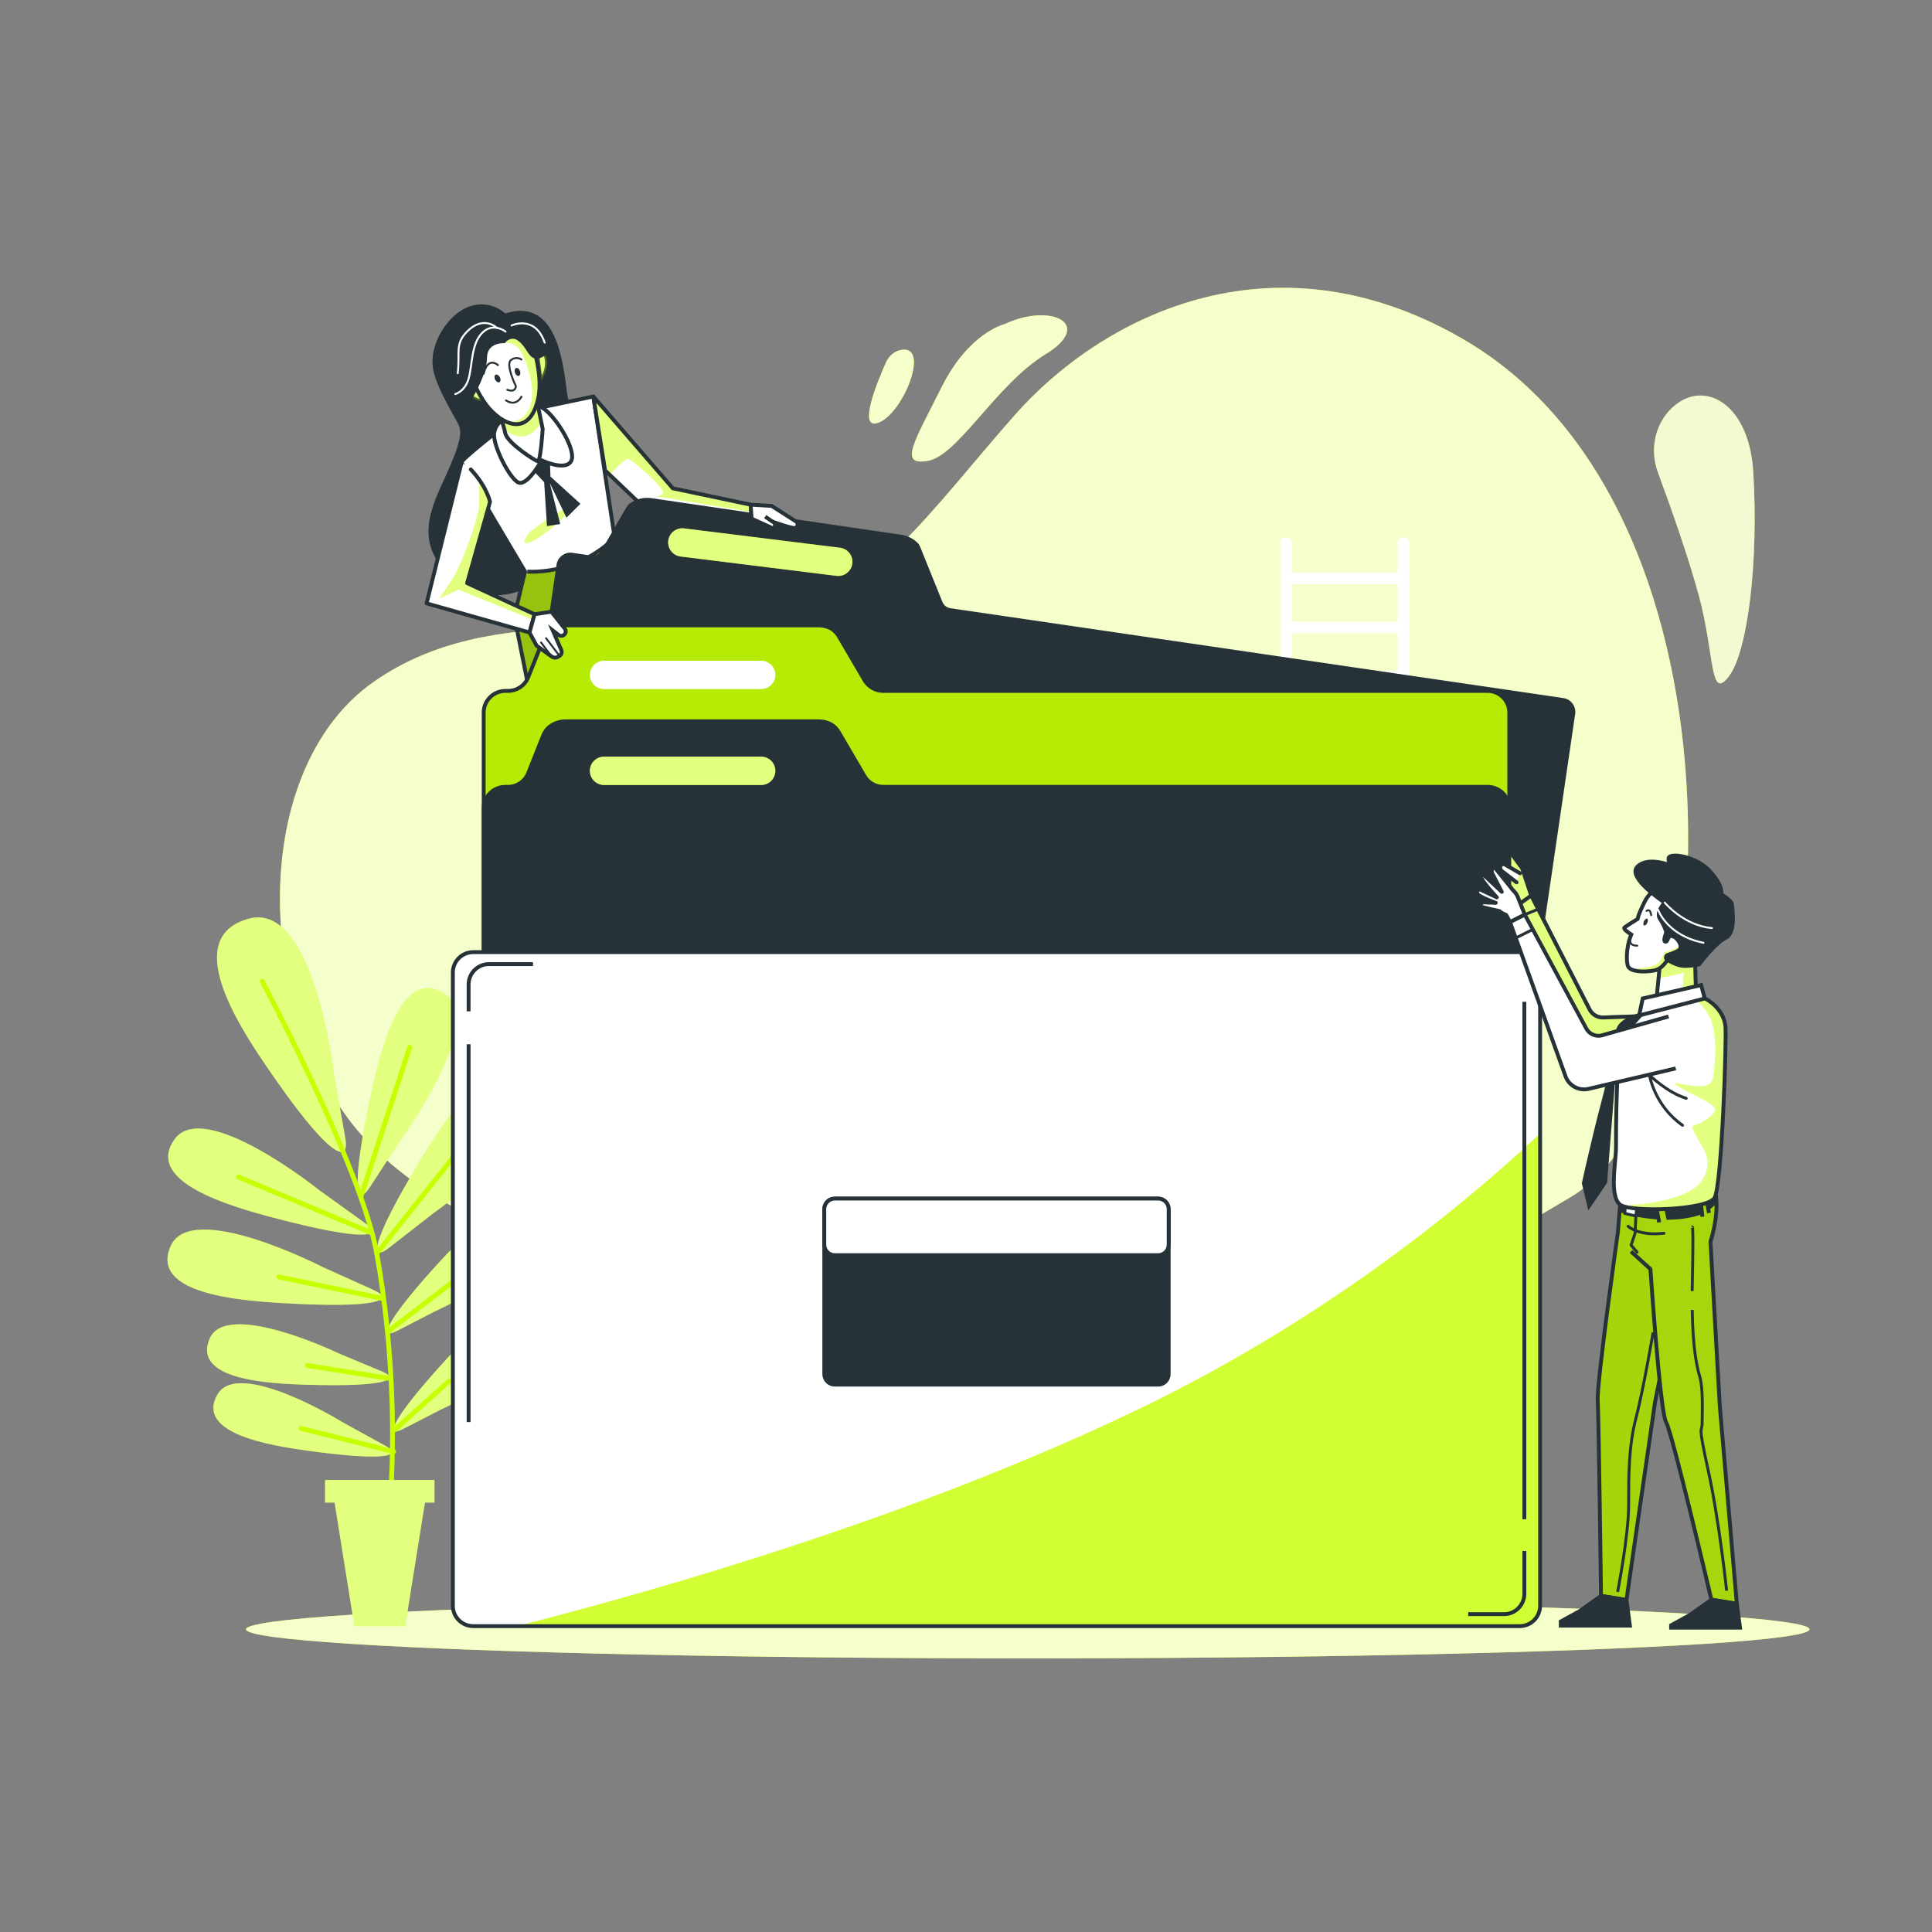 <?xml version="1.0" encoding="utf-8"?>
<!-- Generator: Adobe Illustrator 27.5.0, SVG Export Plug-In . SVG Version: 6.00 Build 0)  -->
<svg version="1.1" xmlns="http://www.w3.org/2000/svg" xmlns:xlink="http://www.w3.org/1999/xlink" x="0px" y="0px"
	 viewBox="0 0 500 500" style="enable-background:new 0 0 500 500;" xml:space="preserve">
<rect x="0" y="0" width="500" height="500" fill="#808080" stroke="none"/>
<g id="Background_simple">
	<g>
		<g>
			<path style="fill:#C6FF00;" d="M378.072,87.428c-49.502-28.287-93.346-4.95-115.268,19.8
				c-21.922,24.751-38.275,49.847-65.766,54.452c-27.492,4.605-69.302-7.072-100.417,14.85
				c-31.115,21.922-31.026,80.139-6.364,113.146c24.661,33.007,88.395,48.794,161.94,59.402c30.443,4.391,56.622,1.656,79.116-4.389
				l33.408-12.134c16.314-7.443,30.048-15.84,41.582-22.648c17.621-10.402,23.824-35.747,27.201-54.314
				c4.579-25.18,4.83-55.485-1.252-84.031C424.832,136.733,407.985,104.521,378.072,87.428z"/>
			<path style="opacity:0.8;fill:#FFFFFF;" d="M378.072,87.428c-49.502-28.287-93.346-4.95-115.268,19.8
				c-21.922,24.751-38.275,49.847-65.766,54.452c-27.492,4.605-69.302-7.072-100.417,14.85
				c-31.115,21.922-31.026,80.139-6.364,113.146c24.661,33.007,88.395,48.794,161.94,59.402c30.443,4.391,56.622,1.656,79.116-4.389
				l33.408-12.134c16.314-7.443,30.048-15.84,41.582-22.648c17.621-10.402,23.824-35.747,27.201-54.314
				c4.579-25.18,4.83-55.485-1.252-84.031C424.832,136.733,407.985,104.521,378.072,87.428z"/>
		</g>
		<g>
			<path style="opacity:0.8;fill:#C6FF00;" d="M453.739,122.079c-1.12-18.475-13.763-24.54-21.789-15.739
				c-3.915,4.293-4.885,10.514-2.866,15.962c2.811,7.584,7.636,21.054,10.512,31.599c4.243,15.558,2.829,27.579,7.779,21.215
				C452.324,168.752,455.153,145.415,453.739,122.079z"/>
			<path style="opacity:0.8;fill:#FFFFFF;" d="M453.739,122.079c-1.12-18.475-13.763-24.54-21.789-15.739
				c-3.915,4.293-4.885,10.514-2.866,15.962c2.811,7.584,7.636,21.054,10.512,31.599c4.243,15.558,2.829,27.579,7.779,21.215
				C452.324,168.752,455.153,145.415,453.739,122.079z"/>
		</g>
		<g>
			<path style="fill:#C6FF00;" d="M240.175,119.25c7.779-1.414,17.679-19.8,30.408-27.579c12.729-7.779,1.414-13.436-10.607-7.779
				c0,0-9.193,2.121-16.265,16.265C236.639,114.3,232.396,120.665,240.175,119.25z"/>
			<path style="opacity:0.8;fill:#FFFFFF;" d="M240.175,119.25c7.779-1.414,17.679-19.8,30.408-27.579
				c12.729-7.779,1.414-13.436-10.607-7.779c0,0-9.193,2.121-16.265,16.265C236.639,114.3,232.396,120.665,240.175,119.25z"/>
		</g>
		<g>
			<path style="fill:#C6FF00;" d="M227.446,109.35c6.314-2.525,13.192-19.708,6.036-18.831c-1.844,0.226-3.392,1.503-4.152,3.199
				C227.037,98.835,221.765,111.622,227.446,109.35z"/>
			<path style="opacity:0.8;fill:#FFFFFF;" d="M227.446,109.35c6.314-2.525,13.192-19.708,6.036-18.831
				c-1.844,0.226-3.392,1.503-4.152,3.199C227.037,98.835,221.765,111.622,227.446,109.35z"/>
		</g>
	</g>
</g>
<g id="Shadow">
	<g>
		<ellipse style="fill:#C6FF00;" cx="265.98" cy="421.665" rx="202.316" ry="7.521"/>
		<ellipse style="opacity:0.8;fill:#FFFFFF;" cx="265.98" cy="421.665" rx="202.316" ry="7.521"/>
	</g>
</g>
<g id="Ladder">
	<g>
		<path style="fill:#FFFFFF;" d="M363.222,138.965c-0.828,0-1.5,0.671-1.5,1.5v7.693h-27.408v-7.693c0-0.829-0.672-1.5-1.5-1.5
			c-0.828,0-1.5,0.671-1.5,1.5v193.73c0,0.828,0.672,1.5,1.5,1.5c0.828,0,1.5-0.672,1.5-1.5V290.87h27.408v43.326
			c0,0.828,0.672,1.5,1.5,1.5c0.828,0,1.5-0.672,1.5-1.5v-193.73C364.722,139.637,364.05,138.965,363.222,138.965z M361.722,287.87
			h-27.408v-9.717h27.408V287.87z M361.722,275.141h-27.408v-9.706h27.408V275.141z M361.722,262.423h-27.408v-9.679h27.408V262.423
			z M361.722,249.706h-27.408v-9.631h27.408V249.706z M361.722,237.015h-27.408v-9.537h27.408V237.015z M361.722,224.345h-27.408
			v-9.584h27.408V224.345z M361.722,211.749h-27.408v-9.678h27.408V211.749z M361.722,199.032h-27.408v-9.678h27.408V199.032z
			 M361.722,186.342h-27.408v-9.717h27.408V186.342z M361.722,173.62h-27.408v-9.729h27.408V173.62z M361.722,160.887h-27.408
			v-9.729h27.408V160.887z"/>
	</g>
</g>
<g id="Plant">
	<g id="Shadows">
	</g>
	<g>
		<g>
			<path style="fill:#C6FF00;" d="M103.584,295.164c0,0,22.444-30.738,11.497-37.954c-11.394-7.511-16.746,15.236-19.155,26.41
				c-5.14,23.843-3.684,28.904-0.235,23.659L103.584,295.164z"/>
			<path style="opacity:0.5;fill:#FFFFFF;" d="M103.584,295.164c0,0,22.444-30.738,11.497-37.954
				c-11.394-7.511-16.746,15.236-19.155,26.41c-5.14,23.843-3.684,28.904-0.235,23.659L103.584,295.164z"/>
		</g>
		<g>
			<path style="fill:#C6FF00;" d="M112.042,314.062c0,0,31.21-21.783,23.2-32.163c-8.336-10.804-20.786,8.972-26.694,18.758
				c-12.605,20.881-12.871,26.14-7.906,22.3L112.042,314.062z"/>
			<path style="opacity:0.5;fill:#FFFFFF;" d="M112.042,314.062c0,0,31.21-21.783,23.2-32.163
				c-8.336-10.804-20.786,8.972-26.694,18.758c-12.605,20.881-12.871,26.14-7.906,22.3L112.042,314.062z"/>
		</g>
		<g>
			<path style="fill:#C6FF00;" d="M112.676,339.318c0,0,27.018-12.131,22.398-21.229c-4.808-9.468-17.192,3.847-23.127,10.473
				c-12.663,14.138-13.629,18.12-9.276,15.904L112.676,339.318z"/>
			<path style="opacity:0.5;fill:#FFFFFF;" d="M112.676,339.318c0,0,27.018-12.131,22.398-21.229
				c-4.808-9.468-17.192,3.847-23.127,10.473c-12.663,14.138-13.629,18.12-9.276,15.904L112.676,339.318z"/>
		</g>
		<g>
			<path style="fill:#C6FF00;" d="M114.281,364.693c0,0,27.018-12.132,22.398-21.228c-4.808-9.469-17.192,3.847-23.127,10.473
				c-12.663,14.138-13.629,18.12-9.276,15.904L114.281,364.693z"/>
			<path style="opacity:0.5;fill:#FFFFFF;" d="M114.281,364.693c0,0,27.018-12.132,22.398-21.228
				c-4.808-9.469-17.192,3.847-23.127,10.473c-12.663,14.138-13.629,18.12-9.276,15.904L114.281,364.693z"/>
		</g>
		<g>
			<path style="fill:#C6FF00;" d="M82.611,308.009c0,0-29.676-23.83-37.387-13.226c-8.026,11.037,14.452,17.427,25.504,20.346
				c23.582,6.229,28.704,5.006,23.623,1.32L82.611,308.009z"/>
			<path style="opacity:0.5;fill:#FFFFFF;" d="M82.611,308.009c0,0-29.676-23.83-37.387-13.226
				c-8.026,11.037,14.452,17.427,25.504,20.346c23.582,6.229,28.704,5.006,23.623,1.32L82.611,308.009z"/>
		</g>
		<g>
			<path style="fill:#C6FF00;" d="M83.494,327.909c0,0-33.821-17.455-39.27-5.53c-5.672,12.412,17.628,14.206,29.039,14.87
				c24.35,1.417,29.126-0.8,23.414-3.402L83.494,327.909z"/>
			<path style="opacity:0.5;fill:#FFFFFF;" d="M83.494,327.909c0,0-33.821-17.455-39.27-5.53
				c-5.672,12.412,17.628,14.206,29.039,14.87c24.35,1.417,29.126-0.8,23.414-3.402L83.494,327.909z"/>
		</g>
		<g>
			<path style="fill:#C6FF00;" d="M87.585,350.229c0,0-29.005-13.979-33.337-3.768c-4.509,10.628,15.235,11.606,24.901,11.904
				c20.624,0.635,24.612-1.35,19.722-3.419L87.585,350.229z"/>
			<path style="opacity:0.5;fill:#FFFFFF;" d="M87.585,350.229c0,0-29.005-13.979-33.337-3.768
				c-4.509,10.628,15.235,11.606,24.901,11.904c20.624,0.635,24.612-1.35,19.722-3.419L87.585,350.229z"/>
		</g>
		<g>
			<path style="fill:#C6FF00;" d="M88.969,368.257c0,0-27.357-16.978-32.749-7.285c-5.612,10.089,13.918,13.158,23.497,14.479
				c20.44,2.82,24.617,1.27,19.973-1.306L88.969,368.257z"/>
			<path style="opacity:0.5;fill:#FFFFFF;" d="M88.969,368.257c0,0-27.357-16.978-32.749-7.285
				c-5.612,10.089,13.918,13.158,23.497,14.479c20.44,2.82,24.617,1.27,19.973-1.306L88.969,368.257z"/>
		</g>
		<g>
			<path style="fill:#C6FF00;" d="M86.407,277.812c0,0-5.141-44.636-21.98-40.069c-17.527,4.753-2.87,27.341,4.542,38.232
				c15.815,23.24,21.628,25.809,20.383,18.546L86.407,277.812z"/>
			<path style="opacity:0.5;fill:#FFFFFF;" d="M86.407,277.812c0,0-5.141-44.636-21.98-40.069
				c-17.527,4.753-2.87,27.341,4.542,38.232c15.815,23.24,21.628,25.809,20.383,18.546L86.407,277.812z"/>
		</g>
		<path style="fill:none;stroke:#C6FF00;stroke-width:1.252;stroke-linecap:round;stroke-linejoin:round;stroke-miterlimit:10;" d="
			M67.859,253.967c0,0,25.659,48.113,29.645,70.433c4.579,25.643,5.321,54.28,2.157,76.724"/>
		
			<line style="fill:none;stroke:#C6FF00;stroke-width:1.252;stroke-linecap:round;stroke-linejoin:round;stroke-miterlimit:10;" x1="93.446" y1="309.548" x2="106.019" y2="271.046"/>
		
			<line style="fill:none;stroke:#C6FF00;stroke-width:1.252;stroke-linecap:round;stroke-linejoin:round;stroke-miterlimit:10;" x1="97.504" y1="324.399" x2="121.162" y2="294.645"/>
		
			<line style="fill:none;stroke:#C6FF00;stroke-width:1.252;stroke-linecap:round;stroke-linejoin:round;stroke-miterlimit:10;" x1="95.993" y1="318.99" x2="61.727" y2="304.599"/>
		
			<line style="fill:none;stroke:#C6FF00;stroke-width:1.252;stroke-linecap:round;stroke-linejoin:round;stroke-miterlimit:10;" x1="100.467" y1="344.546" x2="126.232" y2="324.805"/>
		
			<line style="fill:none;stroke:#C6FF00;stroke-width:1.252;stroke-linecap:round;stroke-linejoin:round;stroke-miterlimit:10;" x1="99.102" y1="336.08" x2="72.187" y2="330.475"/>
		
			<line style="fill:none;stroke:#C6FF00;stroke-width:1.252;stroke-linecap:round;stroke-linejoin:round;stroke-miterlimit:10;" x1="100.393" y1="356.69" x2="79.553" y2="353.388"/>
		
			<line style="fill:none;stroke:#C6FF00;stroke-width:1.252;stroke-linecap:round;stroke-linejoin:round;stroke-miterlimit:10;" x1="102.153" y1="370.028" x2="116.167" y2="357.474"/>
		
			<line style="fill:none;stroke:#C6FF00;stroke-width:1.252;stroke-linecap:round;stroke-linejoin:round;stroke-miterlimit:10;" x1="101.868" y1="375.678" x2="77.924" y2="369.657"/>
		<g>
			<polygon style="fill:#C6FF00;" points="84.132,383.011 112.44,383.011 112.44,388.868 109.973,388.868 104.86,420.842 
				91.712,420.842 86.599,388.868 84.132,388.868 			"/>
			<polygon style="opacity:0.5;fill:#FFFFFF;" points="84.132,383.011 112.44,383.011 112.44,388.868 109.973,388.868 
				104.86,420.842 91.712,420.842 86.599,388.868 84.132,388.868 			"/>
		</g>
	</g>
</g>
<g id="Character_1">
	<g>
		<g>
			<path style="fill:#263238;" d="M130.745,81.12c0,0-3.67-3.67-9.174-1.835c-5.505,1.835-10.767,9.787-9.436,16.514
				c0.921,4.657,5.242,11.533,6.553,14.155c1.311,2.621-0.524,7.077-4.718,16.252c-4.194,9.174-5.767,17.824,6.291,25.426
				c12.058,7.602,25.688-4.456,32.765-13.106c7.077-8.65-5.242-28.571-6.291-36.959C145.686,93.178,143.851,76.926,130.745,81.12z"
				/>
			<g>
				<path style="fill:#C6FF00;stroke:#263238;stroke-linecap:round;stroke-linejoin:round;stroke-miterlimit:10;" d="
					M159.103,139.105c-10.395,10.298-23.115,8.332-23.115,8.332l-2.883,12.058l5.505,27.523l35.911-18.611l-8.126-20.97
					L159.103,139.105z"/>
				<path style="opacity:0.3;fill:#263238;" d="M159.103,139.105c-10.395,10.298-23.115,8.332-23.115,8.332l-2.883,12.058
					l5.505,27.523l35.911-18.611l-8.126-20.97L159.103,139.105z"/>
			</g>
			<g>
				<defs>
					<path id="XMLID_6_" d="M159.103,139.105l-0.049-0.056l-5.505-36.435l-16.252,3.408l-8.126,5.243c0,0-9.698,7.602-9.698,8.388
						s16.406,28.234,16.406,28.234S148.708,149.402,159.103,139.105z"/>
				</defs>
				<use xlink:href="#XMLID_6_"  style="overflow:visible;fill:#FFFFFF;"/>
				<clipPath id="XMLID_00000173839768983217974360000004949616017232650390_">
					<use xlink:href="#XMLID_6_"  style="overflow:visible;"/>
				</clipPath>
				<path style="opacity:0.5;clip-path:url(#XMLID_00000173839768983217974360000004949616017232650390_);fill:none;" d="
					M166.394,147.437l-7.339-8.388l-5.505-36.435l-16.252,3.408l-3.84,2.477l1.217,16.514c0,0,2.088,1.16,3.247,1.16
					c1.16,0,2.088-2.552,2.088-2.552l1.392-2.319c0,0,2.088,1.856,5.335,0.464s1.392-6.495,0.928-8.35s4.407-0.696,4.407-0.696
					s3.943,8.582,4.407,11.366s-2.088,10.438-1.856,12.061c0.232,1.624,0.232,4.639-0.696,5.567
					c-0.928,0.928-4.175,6.031-4.175,6.031s13.685,1.16,15.077,1.16c0.298,0,1.024-0.15,1.979-0.398L166.394,147.437z"/>
				
					<use xlink:href="#XMLID_6_"  style="overflow:visible;fill:none;stroke:#263238;stroke-linecap:round;stroke-linejoin:round;stroke-miterlimit:10;"/>
			</g>
			<path style="opacity:0.5;fill:#C6FF00;" d="M137.227,137.538c0,0,11.495-8.516,10.438-6.031
				c-1.057,2.486-9.046,8.814-11.133,9.046C134.443,140.785,137.227,137.538,137.227,137.538z"/>
			<polyline style="fill:#263238;" points="137.58,121.356 138.026,121.826 140.83,124.786 141.552,136.159 144.982,135.618 
				142.274,124.966 146.607,133.993 150.217,130.382 142.455,123.341 142.274,117.745 138.302,115.759 			"/>
			<path style="fill:#FFFFFF;stroke:#263238;stroke-linecap:round;stroke-linejoin:round;stroke-miterlimit:10;" d="
				M131.269,107.856c0,0-3.408,1.573-3.408,4.718c0,3.146,3.687,10.603,6.047,12.175s6.273-5.622,6.273-5.622
				s6.029,2.883,7.602,0.262c1.573-2.621-3.67-11.271-7.077-13.63C137.298,103.4,131.269,107.856,131.269,107.856z"/>
			<g>
				<defs>
					<path id="XMLID_8_" d="M128.386,104.711c0,0,1.835,4.718,2.359,7.339c0.524,2.621,7.602,7.077,8.388,7.339
						c0.786,0.262,1.311-8.388,1.311-8.388l-2.097-10.223L128.386,104.711z"/>
				</defs>
				<use xlink:href="#XMLID_8_"  style="overflow:visible;fill:#FFFFFF;"/>
				<clipPath id="XMLID_00000074413272441413833490000012608948447481524149_">
					<use xlink:href="#XMLID_8_"  style="overflow:visible;"/>
				</clipPath>
				<path style="opacity:0.5;clip-path:url(#XMLID_00000074413272441413833490000012608948447481524149_);fill:#C6FF00;" d="
					M138.57,101.87c-0.758-0.209-1.344-0.284-1.344-0.284l-7.19,2.551l-0.944,2.478c0.481,1.342,1.091,3.145,1.462,4.609
					c1.136,0.841,2.583,1.624,4.121,1.727c2.178,0.145,4.083-1.527,5.431-3.595L138.57,101.87z"/>
				
					<use xlink:href="#XMLID_8_"  style="overflow:visible;fill:none;stroke:#263238;stroke-linecap:round;stroke-linejoin:round;stroke-miterlimit:10;"/>
			</g>
			<path style="fill:#FFFFFF;stroke:#263238;stroke-linecap:round;stroke-linejoin:round;stroke-miterlimit:10;" d="
				M123.668,100.255c0,0-2.883-2.359-2.883,0s2.621,3.67,4.718,3.67"/>
			<path style="fill:#FFFFFF;stroke:#263238;stroke-linecap:round;stroke-linejoin:round;stroke-miterlimit:10;" d="M139.133,92.653
				c0,0,1.835-2.883,2.359,0.262c0.524,3.145-1.573,5.767-1.573,5.767L139.133,92.653z"/>
			<path style="opacity:0.5;fill:#C6FF00;stroke:#263238;stroke-linecap:round;stroke-linejoin:round;stroke-miterlimit:10;" d="
				M123.668,100.255c0,0-2.883-2.359-2.883,0s2.621,3.67,4.718,3.67"/>
			<path style="opacity:0.5;fill:#C6FF00;stroke:#263238;stroke-linecap:round;stroke-linejoin:round;stroke-miterlimit:10;" d="
				M139.133,92.653c0,0,1.835-2.883,2.359,0.262c0.524,3.145-1.573,5.767-1.573,5.767L139.133,92.653z"/>
			<g>
				<defs>
					<path id="XMLID_7_" d="M120.421,92.669c0,0,2.252,9.369,7.077,13.982c4.824,4.613,10.011,4.665,11.789-3.576
						c1.469-6.809-2.181-15.878-2.181-15.878S125.326,77.519,120.421,92.669z"/>
				</defs>
				<use xlink:href="#XMLID_7_"  style="overflow:visible;fill:#FFFFFF;"/>
				<clipPath id="XMLID_00000035532006743817399880000003707988470166303629_">
					<use xlink:href="#XMLID_7_"  style="overflow:visible;"/>
				</clipPath>
				<path style="opacity:0.5;clip-path:url(#XMLID_00000035532006743817399880000003707988470166303629_);fill:#C6FF00;" d="
					M128.812,84.172l1.83,4.596c0,0,2.874-0.635,4.497,2.844c1.624,3.479,3.247,8.582,2.32,12.525
					c-0.884,3.758-3.035,4.985-6.247,5.092c3.543,1.512,6.753-0.023,8.076-6.155c1.469-6.809-2.181-15.878-2.181-15.878
					S133.115,83.925,128.812,84.172z"/>
				
					<use xlink:href="#XMLID_7_"  style="overflow:visible;fill:none;stroke:#263238;stroke-linecap:round;stroke-linejoin:round;stroke-miterlimit:10;"/>
			</g>
			<path style="fill:#263238;" d="M129.365,97.622c0.275,0.526,0.224,1.097-0.114,1.274c-0.339,0.177-0.836-0.106-1.112-0.633
				c-0.275-0.527-0.224-1.097,0.114-1.274C128.591,96.812,129.089,97.095,129.365,97.622z"/>
			<path style="fill:#263238;" d="M134.58,96.019c0.199,0.56,0.068,1.118-0.292,1.245c-0.36,0.128-0.813-0.223-1.012-0.783
				c-0.199-0.56-0.068-1.118,0.292-1.245C133.928,95.109,134.381,95.459,134.58,96.019z"/>
			<path style="fill:none;stroke:#263238;stroke-width:0.5;stroke-linecap:round;stroke-linejoin:round;stroke-miterlimit:10;" d="
				M134.945,93.043c0,0-1.282-0.962-2.725,0.16c-1.443,1.122,1.282,6.732,1.282,6.732s0.048,1.761-2.219,0.947"/>
			<path style="fill:none;stroke:#263238;stroke-width:0.5;stroke-linecap:round;stroke-linejoin:round;stroke-miterlimit:10;" d="
				M134.945,102.659c0,0-1.282,2.725-4.007,0.962"/>
			<path style="fill:none;stroke:#263238;stroke-width:0.5;stroke-linecap:round;stroke-linejoin:round;stroke-miterlimit:10;" d="
				M128.854,94.485c0,0-2.564-2.404-3.686,2.244"/>
			<path style="fill:#263238;" d="M137.256,84.254c-2.807-2.447-5.076-2.416-6.064-2.089c-0.666-0.482-1.648-0.856-3.068-1.045
				c-7.864-1.049-8.912,4.98-8.912,10.747c0,5.767-4.98,12.582-1.573,13.368c3.408,0.786,4.718-2.359,4.718-2.359
				s3.67-6.029,3.67-10.223c0-4.194,4.575-3.834,4.575-3.834s0.016-0.02,0.04-0.051c0.248-0.311,1.765-2.039,3.674-0.413
				c2.089,1.78,2.321,3.869,4.023,4.41c1.702,0.542,4.487-2.166,4.487-2.166S140.273,86.885,137.256,84.254z"/>
			<path style="fill:none;stroke:#FFFFFF;stroke-width:0.5;stroke-linecap:round;stroke-linejoin:round;stroke-miterlimit:10;" d="
				M130.825,85.816c0,0-3.17-2.536-6.023,0.317c-2.853,2.853-2.536,8.241-3.487,11.728c-0.951,3.487-3.487,4.121-3.487,4.121"/>
			<path style="fill:none;stroke:#FFFFFF;stroke-width:0.5;stroke-linecap:round;stroke-linejoin:round;stroke-miterlimit:10;" d="
				M128.606,84.865c0,0-3.409-3.378-7.692,0.904c-3.275,3.275-1.818,5.435-2.452,10.824"/>
			<path style="fill:none;stroke:#FFFFFF;stroke-width:0.5;stroke-linecap:round;stroke-linejoin:round;stroke-miterlimit:10;" d="
				M132.41,84.231c0,0,6.023-2.853,8.558,4.438"/>
			<g>
				<defs>
					<path id="XMLID_3_" d="M119.474,119.652l-9.076,36.501l26.638,7.536l1.311-4.718l-17.464-8.06l5.931-21.036
						c0,0-0.786-3.932-4.98-8.388"/>
				</defs>
				<use xlink:href="#XMLID_3_"  style="overflow:visible;fill:#FFFFFF;"/>
				<clipPath id="XMLID_00000006709616188495241080000004486941146390081426_">
					<use xlink:href="#XMLID_3_"  style="overflow:visible;"/>
				</clipPath>
				<path style="opacity:0.5;clip-path:url(#XMLID_00000006709616188495241080000004486941146390081426_);fill:#C6FF00;" d="
					M138.347,158.97l-17.464-8.06l5.931-21.036c0,0-0.42-2.065-2.238-4.893l-0.569-0.433c0,0,0,2.088,0,5.799
					c0,3.711-4.639,15.54-6.263,18.324c-1.624,2.783-4.175,6.263-4.175,6.263l5.103-2.32l19.274,7.802L138.347,158.97z"/>
				
					<use xlink:href="#XMLID_3_"  style="overflow:visible;fill:none;stroke:#263238;stroke-linecap:round;stroke-linejoin:round;stroke-miterlimit:10;"/>
			</g>
			<g>
				<defs>
					<polygon id="XMLID_5_" points="194.264,130.609 174.124,126.376 153.55,102.614 156.595,121.735 169.207,133.75 
						194.571,134.911 					"/>
				</defs>
				<use xlink:href="#XMLID_5_"  style="overflow:visible;fill:#FFFFFF;"/>
				<clipPath id="XMLID_00000121241230507601673020000004942274851786624937_">
					<use xlink:href="#XMLID_5_"  style="overflow:visible;"/>
				</clipPath>
				<path style="opacity:0.5;clip-path:url(#XMLID_00000121241230507601673020000004942274851786624937_);fill:#C6FF00;" d="
					M153.55,102.614l2.43,15.257l1.564,4.768l0.192,0.183c0.589-0.617,3.928-4.072,4.773-4.072c0.928,0,10.438,8.35,9.046,9.046
					c-1.392,0.696-1.392,0.696-1.392,0.696l23.891,3.943l0.167-1.835l-20.097-4.225L153.55,102.614z"/>
				
					<use xlink:href="#XMLID_5_"  style="overflow:visible;fill:none;stroke:#263238;stroke-linecap:round;stroke-linejoin:round;stroke-miterlimit:10;"/>
			</g>
		</g>
		<g>
			<path style="fill:#263238;stroke:#263238;stroke-miterlimit:10;" d="M382.273,333.017L125.8,295.419
				c-1.698-0.249-2.873-1.827-2.624-3.525l21.361-145.71c0.249-1.698,1.827-2.872,3.525-2.624l4.855,0.712
				c1.259,0.185,2.503-0.417,3.14-1.518l6.454-11.156c0.199-0.344,0.452-0.662,0.775-0.896c1.505-1.09,3.382-1.557,5.236-1.285
				l64.649,9.477c1.453,0.213,2.801,0.867,3.864,1.867c0.295,0.277,0.507,0.632,0.659,1.008l5.751,14.221
				c0.414,1.023,1.338,1.749,2.43,1.909l158.659,23.259c1.698,0.249,2.872,1.827,2.624,3.525l-21.361,145.71
				C385.549,332.091,383.971,333.266,382.273,333.017z"/>
			<g>
				<defs>
					<path id="XMLID_4_" d="M384.981,332.288H130.794c-3.104,0-5.62-2.516-5.62-5.621v-142.24c0-3.104,2.516-5.621,5.62-5.621h0.689
						c2.301,0,4.37-1.403,5.222-3.541l3.872-9.724c0.444-1.116,1.219-2.087,2.253-2.699c1.092-0.646,2.348-0.997,3.644-0.997h65.34
						c0.883,0,1.751,0.163,2.563,0.475c1.148,0.44,2.087,1.3,2.708,2.361l6.646,11.346c1.009,1.722,2.854,2.78,4.85,2.78h156.401
						c3.104,0,5.62,2.516,5.62,5.621v142.24C390.601,329.771,388.085,332.288,384.981,332.288z"/>
				</defs>
				<use xlink:href="#XMLID_4_"  style="overflow:visible;fill:#C6FF00;"/>
				<clipPath id="XMLID_00000139253432446711754870000010272232952616500353_">
					<use xlink:href="#XMLID_4_"  style="overflow:visible;"/>
				</clipPath>
				<path style="opacity:0.1;clip-path:url(#XMLID_00000139253432446711754870000010272232952616500353_);fill:#263238;" d="
					M384.981,332.288H130.794c-3.104,0-5.62-2.516-5.62-5.621v-142.24c0-3.104,2.516-5.621,5.62-5.621h0.689
					c2.301,0,4.37-1.403,5.222-3.541l3.872-9.724c0.444-1.116,1.219-2.087,2.253-2.699c1.092-0.646,2.348-0.997,3.644-0.997h65.34
					c0.883,0,1.751,0.163,2.563,0.475c1.148,0.44,2.087,1.3,2.708,2.361l6.646,11.346c1.009,1.722,2.854,2.78,4.85,2.78h156.401
					c3.104,0,5.62,2.516,5.62,5.621v142.24C390.601,329.771,388.085,332.288,384.981,332.288z"/>
				<use xlink:href="#XMLID_4_"  style="overflow:visible;fill:none;stroke:#263238;stroke-miterlimit:10;"/>
			</g>
			<path style="fill:#FFFFFF;" d="M196.992,178.333h-40.667c-2.025,0-3.667-1.642-3.667-3.667l0,0c0-2.025,1.642-3.667,3.667-3.667
				h40.667c2.025,0,3.667,1.642,3.667,3.667l0,0C200.658,176.692,199.017,178.333,196.992,178.333z"/>
			<path style="fill:#263238;stroke:#263238;stroke-miterlimit:10;" d="M384.981,357.112H130.794c-3.104,0-5.62-2.516-5.62-5.621
				v-142.24c0-3.104,2.516-5.62,5.62-5.62h0.689c2.301,0,4.37-1.403,5.222-3.541l3.872-9.724c0.444-1.116,1.219-2.087,2.253-2.699
				c1.092-0.646,2.348-0.997,3.644-0.997h65.34c0.883,0,1.751,0.163,2.563,0.475c1.148,0.44,2.087,1.3,2.708,2.361l6.646,11.346
				c1.009,1.722,2.854,2.78,4.85,2.78h156.401c3.104,0,5.62,2.516,5.62,5.62v142.24
				C390.601,354.596,388.085,357.112,384.981,357.112z"/>
			<g>
				<path style="fill:#C6FF00;" d="M216.489,149.033l-40.357-5.01c-2.01-0.249-3.437-2.081-3.187-4.09l0,0
					c0.249-2.01,2.081-3.436,4.09-3.187l40.357,5.01c2.01,0.249,3.436,2.081,3.187,4.09l0,0
					C220.33,147.856,218.498,149.283,216.489,149.033z"/>
				<path style="opacity:0.5;fill:#FFFFFF;" d="M216.489,149.033l-40.357-5.01c-2.01-0.249-3.437-2.081-3.187-4.09l0,0
					c0.249-2.01,2.081-3.436,4.09-3.187l40.357,5.01c2.01,0.249,3.436,2.081,3.187,4.09l0,0
					C220.33,147.856,218.498,149.283,216.489,149.033z"/>
			</g>
			<g>
				<path style="fill:#C6FF00;" d="M196.992,203.158h-40.667c-2.025,0-3.667-1.642-3.667-3.667l0,0c0-2.025,1.642-3.667,3.667-3.667
					h40.667c2.025,0,3.667,1.642,3.667,3.667l0,0C200.658,201.516,199.017,203.158,196.992,203.158z"/>
				<path style="opacity:0.5;fill:#FFFFFF;" d="M196.992,203.158h-40.667c-2.025,0-3.667-1.642-3.667-3.667l0,0
					c0-2.025,1.642-3.667,3.667-3.667h40.667c2.025,0,3.667,1.642,3.667,3.667l0,0C200.658,201.516,199.017,203.158,196.992,203.158
					z"/>
			</g>
			<g>
				<defs>
					<path id="XMLID_11_" d="M393.304,420.842H122.471c-2.913,0-5.274-2.361-5.274-5.274V251.687c0-2.913,2.361-5.274,5.274-5.274
						h270.833c2.913,0,5.274,2.361,5.274,5.274v163.881C398.578,418.48,396.217,420.842,393.304,420.842z"/>
				</defs>
				<use xlink:href="#XMLID_11_"  style="overflow:visible;fill:#FFFFFF;"/>
				<clipPath id="XMLID_00000030464104721589849430000015091022715111005574_">
					<use xlink:href="#XMLID_11_"  style="overflow:visible;"/>
				</clipPath>
				<g style="clip-path:url(#XMLID_00000030464104721589849430000015091022715111005574_);">
					<path style="fill:#C6FF00;" d="M398.578,293.358c-22.487,21.059-57.933,49.343-105.096,71.899
						c-56.855,27.192-121.832,45.933-159.688,55.584h259.51c2.913,0,5.274-2.361,5.274-5.274V293.358z"/>
					<path style="opacity:0.2;fill:#FFFFFF;" d="M398.578,293.358c-22.487,21.059-57.933,49.343-105.096,71.899
						c-56.855,27.192-121.832,45.933-159.688,55.584h259.51c2.913,0,5.274-2.361,5.274-5.274V293.358z"/>
				</g>
				<use xlink:href="#XMLID_11_"  style="overflow:visible;fill:none;stroke:#263238;stroke-miterlimit:10;"/>
			</g>
			<path style="fill:none;stroke:#263238;stroke-miterlimit:10;" d="M121.274,261.734v-6.952c0-2.913,2.361-5.274,5.274-5.274
				h11.398"/>
			<line style="fill:none;stroke:#263238;stroke-miterlimit:10;" x1="121.274" y1="368.035" x2="121.274" y2="270.256"/>
			<path style="fill:none;stroke:#263238;stroke-miterlimit:10;" d="M394.501,401.397v11.075c0,2.913-2.361,5.274-5.274,5.274
				h-9.253"/>
			<line style="fill:none;stroke:#263238;stroke-miterlimit:10;" x1="394.501" y1="259.265" x2="394.501" y2="393.171"/>
			<path style="fill:#263238;stroke:#263238;stroke-miterlimit:10;" d="M299.724,358.342h-83.673c-1.506,0-2.727-1.221-2.727-2.727
				v-42.695c0-1.506,1.221-2.727,2.727-2.727h83.673c1.506,0,2.727,1.221,2.727,2.727v42.695
				C302.451,357.122,301.23,358.342,299.724,358.342z"/>
			<path style="fill:#FFFFFF;stroke:#263238;stroke-miterlimit:10;" d="M299.724,324.837h-83.673c-1.506,0-2.727-1.221-2.727-2.727
				v-9.189c0-1.506,1.221-2.727,2.727-2.727h83.673c1.506,0,2.727,1.221,2.727,2.727v9.189
				C302.451,323.616,301.23,324.837,299.724,324.837z"/>
		</g>
		<path style="fill:#FFFFFF;stroke:#263238;stroke-miterlimit:10;" d="M137.036,163.689l1.835,3.408l3.887,2.807
			c0.503,0.363,1.175,0.386,1.701,0.057l0.346-0.216c0.507-0.317,0.705-0.956,0.467-1.504l-2.207-5.075l1.48,1.151
			c0.49,0.381,1.194,0.305,1.591-0.172l0,0c0.348-0.418,0.356-1.023,0.019-1.451l-3.468-4.393l-4.341,0.67L137.036,163.689z"/>
		
			<line style="fill:none;stroke:#263238;stroke-width:0.5;stroke-linecap:round;stroke-linejoin:round;stroke-miterlimit:10;" x1="144.805" y1="169.744" x2="141.319" y2="165.171"/>
		
			<line style="fill:none;stroke:#263238;stroke-width:0.5;stroke-linecap:round;stroke-linejoin:round;stroke-miterlimit:10;" x1="142.758" y1="169.903" x2="140.03" y2="166.276"/>
		<path style="fill:#FFFFFF;stroke:#263238;stroke-miterlimit:10;" d="M194.264,130.609l5.432,0.32l6.626,4.233
			c0,0,0.368,1.288-0.552,1.472c-0.92,0.184-5.89-1.656-5.89-1.656l-5.309-0.067L194.264,130.609z"/>
		<path style="fill:#FFFFFF;stroke:#263238;stroke-linejoin:round;stroke-miterlimit:10;" d="M194.543,134.242l5.706,2.577
			c0,0,0.92-1.288-0.368-1.84l-1.841-1.288"/>
	</g>
</g>
<g id="Character_2">
	<g>
		<g>
			<g>
				<path style="fill:#FFFFFF;" d="M396.269,231.764l-2.354-7.063l-2.653-3.631c-0.208-0.285-0.66-0.138-0.66,0.215v7.904v2.557
					l2.005,2.634L396.269,231.764z"/>
			</g>
			<g>
				<path style="fill:#FFFFFF;stroke:#263238;stroke-miterlimit:10;" d="M434.725,262.634l-19.791,0.698
					c-1.493,0.053-2.881-0.763-3.562-2.092l-15.103-29.476c0,0-3.401,1.831-3.663,2.616c-0.222,0.665,11.188,29.469,14.689,38.278
					c0.604,1.521,2.102,2.487,3.737,2.418l22.124-0.932"/>
				
					<line style="fill:#FFFFFF;stroke:#263238;stroke-width:0.75;stroke-miterlimit:10;" x1="397.72" y1="235.43" x2="394.622" y2="236.714"/>
			</g>
		</g>
		<g style="opacity:0.5;">
			<g>
				<path style="fill:#C6FF00;stroke:#263238;stroke-miterlimit:10;" d="M434.725,262.634l-19.791,0.698
					c-1.493,0.053-2.881-0.763-3.562-2.092l-15.103-29.476c0,0-3.401,1.831-3.663,2.616c-0.222,0.665,11.188,29.469,14.689,38.278
					c0.604,1.521,2.102,2.487,3.737,2.418l22.124-0.932"/>
				
					<line style="fill:#C6FF00;stroke:#263238;stroke-width:0.75;stroke-miterlimit:10;" x1="397.72" y1="235.43" x2="394.622" y2="236.714"/>
			</g>
		</g>
		<g>
			<defs>
				<path id="XMLID_12_" d="M396.269,231.764l-2.354-7.063l-2.653-3.631c-0.208-0.285-0.66-0.138-0.66,0.215v10.461l2.005,2.634
					L396.269,231.764z"/>
			</defs>
			<use xlink:href="#XMLID_12_"  style="overflow:visible;fill:#C6FF00;"/>
			<clipPath id="XMLID_00000059275459926077934870000012743619692914419841_">
				<use xlink:href="#XMLID_12_"  style="overflow:visible;"/>
			</clipPath>
			<path style="opacity:0.5;clip-path:url(#XMLID_00000059275459926077934870000012743619692914419841_);fill:#FFFFFF;" d="
				M396.269,231.764l-2.354-7.063l-2.653-3.631c-0.208-0.285-0.66-0.138-0.66,0.215v10.461l2.005,2.634L396.269,231.764z"/>
			<use xlink:href="#XMLID_12_"  style="overflow:visible;fill:none;stroke:#263238;stroke-miterlimit:10;"/>
		</g>
		<g>
			<defs>
				<path id="XMLID_9_" d="M440.861,243.992c0,0-1.739,2.17-2.029,4.087c-0.289,1.918,0.167,9.31,0.167,9.31l-10.298,1.165
					c0,0,0.783-7.514,0.815-8.765c0.032-1.25,1.909-5.652,5.466-7.391C438.54,240.661,441.55,241.507,440.861,243.992z"/>
			</defs>
			<use xlink:href="#XMLID_9_"  style="overflow:visible;fill:#FFFFFF;"/>
			<clipPath id="XMLID_00000124155799618079041970000005358991823821588870_">
				<use xlink:href="#XMLID_9_"  style="overflow:visible;"/>
			</clipPath>
			<path style="opacity:0.5;clip-path:url(#XMLID_00000124155799618079041970000005358991823821588870_);fill:#C6FF00;" d="
				M440.795,244.078c-1.879-0.505-4.142-1.074-6.068-1.538c-3.388,1.82-5.179,6.03-5.21,7.25c-0.012,0.479-0.135,1.878-0.281,3.421
				c1.02-0.231,2.598-0.579,3.776-0.793c1.886-0.343,2.744-0.686,2.744-0.686l-0.343,6.003c0,0,0.081,0.013,0.223,0.036l3.364-0.381
				c0,0-0.456-7.392-0.167-9.31C439.09,246.375,440.486,244.48,440.795,244.078z"/>
			<use xlink:href="#XMLID_9_"  style="overflow:visible;fill:none;stroke:#263238;stroke-width:1.004;stroke-miterlimit:10;"/>
		</g>
		<g>
			<defs>
				<path id="XMLID_10_" d="M443.038,245.267c8.543-11.275-12.049-22.962-17.457-11.783c-0.939,1.941-1.538,3.222-1.781,4.357
					c-0.819,0.504-2.969,1.837-3.399,2.208c-0.398,0.343,1.02,1.318,1.77,1.795c-1.474,3.603-1.251,7.411-0.83,8.264
					c0.731,1.48,4.331,1.499,6.696,1.067c2.365-0.431,3.318-2.715,3.971-3.332c0.653-0.617,4.134,0.168,5.344,0.528
					C438.561,248.731,441.343,247.504,443.038,245.267z"/>
			</defs>
			<use xlink:href="#XMLID_10_"  style="overflow:visible;fill:#FFFFFF;"/>
			<clipPath id="XMLID_00000008827873486260461300000005325353870005421196_">
				<use xlink:href="#XMLID_10_"  style="overflow:visible;"/>
			</clipPath>
			<path style="opacity:0.5;clip-path:url(#XMLID_00000008827873486260461300000005325353870005421196_);fill:#C6FF00;" d="
				M434.555,244.186c0,0,0.172,0.857-1.543,1.543c-1.715,0.686-2.058,0.172-2.573,1.372s-1.029,2.572-3.43,3.087
				c-1.638,0.351-3.752,0.542-4.932,0.628c1.366,0.759,4.06,0.704,5.96,0.358c2.365-0.431,3.318-2.715,3.971-3.332
				c0.653-0.617,4.134,0.168,5.344,0.528c0.232,0.069,0.533,0.063,0.862,0.019c0.681-1.288,0.801-3.175,0.801-3.175L434.555,244.186
				z"/>
			<use xlink:href="#XMLID_10_"  style="overflow:visible;fill:none;stroke:#263238;stroke-miterlimit:10;"/>
		</g>
		<path style="fill:#263238;" d="M426.321,238.828c-0.219,0.482-0.592,0.783-0.833,0.674c-0.241-0.11-0.258-0.589-0.039-1.071
			c0.219-0.482,0.592-0.784,0.833-0.674C426.523,237.866,426.541,238.346,426.321,238.828z"/>
		<path style="fill:none;stroke:#263238;stroke-width:0.5;stroke-linecap:round;stroke-linejoin:round;stroke-miterlimit:10;" d="
			M426.125,235.754c0,0,0.958-0.839,1.198,1.078"/>
		<path style="fill:none;stroke:#263238;stroke-width:0.5;stroke-linecap:round;stroke-linejoin:round;stroke-miterlimit:10;" d="
			M421.932,243.781c0,0,0,0.958,1.797,0.958"/>
		<g>
			<path style="fill:#C6FF00;stroke:#263238;stroke-miterlimit:10;" d="M419.491,309.219l-0.79,9.744c0,0-5.475,38.932-5.211,43.409
				c0.263,4.477,0.853,50.646,0.853,50.646l6.584,1.053l7.399-51.22l10.391-52.052L419.491,309.219z"/>
			<path style="opacity:0.2;fill:#263238;" d="M419.491,309.219l-0.79,9.744c0,0-5.475,38.932-5.211,43.409
				c0.263,4.477,0.853,50.646,0.853,50.646l6.584,1.053l7.399-51.22l10.391-52.052L419.491,309.219z"/>
		</g>
		<path style="fill:none;stroke:#263238;stroke-width:0.75;stroke-miterlimit:10;" d="M427.833,344.787
			c0,0-2.536,14.898-4.438,22.188c-1.902,7.29-1.902,14.581-1.902,22.505c0,7.924-2.853,22.505-2.853,22.505"/>
		<g>
			<g>
				<path style="fill:#C6FF00;stroke:#263238;stroke-miterlimit:10;" d="M432.857,306.815c4.345-2.271,9.02-3.786,10.337-0.757
					c2.634,6.057-0.527,15.275-0.527,15.275l2.409,42.475l4.412,51.248l-6.584-1.053c0,0-10.126-43.254-11.706-45.888
					c-1.58-2.634-4.068-39.671-4.068-39.671l-5.025-4.557"/>
			</g>
			<g style="opacity:0.2;">
				<path style="fill:#263238;" d="M432.857,306.815c4.345-2.271,9.02-3.786,10.337-0.757c2.634,6.057-0.527,15.275-0.527,15.275
					l2.409,42.475l4.412,51.248l-6.584-1.053c0,0-10.126-43.254-11.706-45.888c-1.58-2.634-4.068-39.671-4.068-39.671l-5.025-4.557"
					/>
			</g>
		</g>
		<path style="fill:none;stroke:#263238;stroke-width:0.75;stroke-miterlimit:10;" d="M437.947,339.012
			c0.156,9.849,1.15,14.585,1.93,17.186c0.951,3.17,0.634,9.192,0.634,12.045c0,2.853-1.268-0.634,1.585,12.362
			c2.853,12.996,4.755,31.064,4.755,31.064"/>
		<path style="fill:none;stroke:#263238;stroke-width:0.75;stroke-miterlimit:10;" d="M437.976,317.527c0,0,0.317-0.634,0,14.264
			c-0.017,0.799-0.029,1.573-0.038,2.323"/>
		
			<polyline style="fill:none;stroke:#263238;stroke-width:0.75;stroke-linecap:round;stroke-linejoin:round;stroke-miterlimit:10;" points="
			423.367,314.703 423.157,319.163 422.125,322.257 423.672,324.061 		"/>
		<path style="fill:none;stroke:#263238;stroke-width:0.75;stroke-linecap:round;stroke-linejoin:round;stroke-miterlimit:10;" d="
			M421.352,317.359c0,0,2.578,2.578,9.28,1.805"/>
		<path style="fill:#263238;" d="M437.178,315.134c5.017-0.979,5.324-2.388,7.052-3.548c-0.028-1.91-0.303-3.841-1.036-5.528
			c-1.317-3.029-5.991-1.514-10.337,0.757l-2.097,3.329l-11.268-0.926l-0.359,4.423
			C421.609,314.726,429.876,316.559,437.178,315.134z"/>
		<polygon style="fill:#FFFFFF;stroke:#263238;stroke-width:0.75;stroke-miterlimit:10;" points="420.616,312.282 420.506,314.043 
			423.367,314.703 423.587,312.392 		"/>
		<g>
			<g>
				<polyline style="fill:#C6FF00;stroke:#263238;stroke-miterlimit:10;" points="440.582,314.891 440.096,310.515 441.554,310.029 
					442.284,313.919 				"/>
				<polyline style="fill:#C6FF00;stroke:#263238;stroke-miterlimit:10;" points="429.398,316.35 428.425,311.244 430.857,311.244 
					431.829,315.621 				"/>
			</g>
			<g style="opacity:0.2;">
				<polyline style="fill:#263238;" points="440.582,314.891 440.096,310.515 441.554,310.029 442.284,313.919 				"/>
				<polyline style="fill:#263238;" points="429.398,316.35 428.425,311.244 430.857,311.244 431.829,315.621 				"/>
			</g>
		</g>
		<path style="fill:#263238;stroke:#263238;stroke-miterlimit:10;" d="M418.203,270.463c0,0-0.831,5.542-3.325,14.964
			c-2.494,9.422-4.988,20.783-4.988,20.783l1.385,5.819l4.157-6.096L418.203,270.463z"/>
		<path style="fill:#263238;stroke:#263238;stroke-miterlimit:10;" d="M425.131,262.427c0,0-5.819,1.386-6.374,4.157
			c-0.554,2.771-0.554,3.88-0.554,3.88l8.867-7.205l11.084-4.434L425.131,262.427z"/>
		<g>
			<defs>
				<path id="XMLID_1_" d="M426.716,260.289c0,0-4.721,5.351-6.61,7.554c-1.889,2.203-1.889,25.81-1.889,29.273
					c0,3.462-1.881,12.893,1.267,14.782c3.148,1.889,22.348,1.259,24.237-1.889c1.889-3.148,3.14-40.907,2.825-44.369
					c-0.315-3.462-3.156-6.229-5.351-7.24C439,257.389,426.716,260.289,426.716,260.289z"/>
			</defs>
			<use xlink:href="#XMLID_1_"  style="overflow:visible;fill:#FFFFFF;"/>
			<clipPath id="XMLID_00000003101170955092711210000014004036123146153124_">
				<use xlink:href="#XMLID_1_"  style="overflow:visible;"/>
			</clipPath>
			<path style="opacity:0.5;clip-path:url(#XMLID_00000003101170955092711210000014004036123146153124_);fill:#C6FF00;" d="
				M441.194,258.4c-0.197-0.091-0.479-0.149-0.823-0.182l-1.358,0.717c0,0,3.773,2.915,4.459,7.374
				c0.686,4.459,0.515,8.061-0.172,12.691c-0.686,4.631-11.662,0-9.604,1.715c2.058,1.715,9.776,4.63,10.118,6.174
				c0.343,1.544-3.773,4.116-5.316,4.287c-1.543,0.172,1.029,3.602,2.573,6.517c1.544,2.916,1.029,7.032-2.573,9.776
				c-3.602,2.744-11.855,4.147-15.435,4.287c-1.164,0.046-1.889,0.299-2.1,0.648c5.494,1.221,21.065,0.423,22.757-2.396
				c1.889-3.148,3.14-40.907,2.825-44.369C446.231,262.177,443.389,259.411,441.194,258.4z"/>
			<use xlink:href="#XMLID_1_"  style="overflow:visible;fill:none;stroke:#263238;stroke-miterlimit:10;"/>
		</g>
		
			<path style="fill:#FFFFFF;stroke:#263238;stroke-width:0.75;stroke-linecap:round;stroke-linejoin:round;stroke-miterlimit:10;" d="
			M436.391,284.244c-5.072-1.585-9.509-6.023-9.509-6.023s1.268,7.924,8.558,12.996"/>
		<polygon style="fill:#FFFFFF;stroke:#263238;stroke-miterlimit:10;" points="440.25,254.938 425.142,258.4 424.197,262.807 
			441.194,258.4 		"/>
		<polygon style="fill:#263238;stroke:#263238;stroke-miterlimit:10;" points="421.813,420.715 420.927,414.071 414.343,413.018 
			408.849,416.925 403.925,419.633 403.925,420.715 		"/>
		<polygon style="fill:#263238;stroke:#263238;stroke-miterlimit:10;" points="450.31,421.229 449.487,415.056 442.903,414.002 
			437.409,417.91 432.485,420.618 432.485,421.229 		"/>
		<path style="fill:#FFFFFF;stroke:#263238;stroke-linecap:round;stroke-linejoin:round;stroke-miterlimit:10;" d="M393.391,226.003
			l-4.06-2.351c0,0-1.579-0.196-0.902,1.568l4.06,3.135"/>
		<path style="fill:#FFFFFF;stroke:#263238;stroke-linecap:round;stroke-linejoin:round;stroke-miterlimit:10;" d="M392.793,232.114
			c-0.192-0.484-0.474-0.928-0.829-1.309l-0.76-0.815l0.017-0.032l-4.127-5.123c0,0-1.281-0.854-0.996,0.996l2.562,4.981
			l-4.554-4.27c0,0-0.854-0.712-0.854,0.285c0,0.996,4.127,5.408,4.127,5.408l-4.554-2.135c0,0-0.996,0.712-0.285,1.423
			c0.712,0.712,4.554,2.135,4.554,2.135l-3.416-0.142c0,0-0.996,0.854-0.285,1.139c0.711,0.285,4.696,1.139,4.696,1.139
			c0.285,0.427,1.708,0.996,1.708,0.996l0.996,1.85l3.828-1.926L392.793,232.114z"/>
		<g>
			<defs>
				<path id="XMLID_2_" d="M433.679,276.499l-22.819,5.356c-2.408,0.419-4.778-0.918-5.665-3.195l-14.401-40.019l3.828-1.926
					l15.909,29.47c0.746,1.381,2.304,2.115,3.843,1.811l17.445-4.935"/>
			</defs>
			<use xlink:href="#XMLID_2_"  style="overflow:visible;fill:#FFFFFF;"/>
			<clipPath id="XMLID_00000155123669936823384410000011308438487751781563_">
				<use xlink:href="#XMLID_2_"  style="overflow:visible;"/>
			</clipPath>
			<use xlink:href="#XMLID_2_"  style="overflow:visible;fill:none;stroke:#263238;stroke-miterlimit:10;"/>
		</g>
		
			<line style="fill:none;stroke:#263238;stroke-width:0.75;stroke-miterlimit:10;" x1="396.769" y1="240.501" x2="392.331" y2="242.72"/>
		<path style="fill:#263238;stroke:#263238;stroke-miterlimit:10;" d="M430.835,233.598c0,0-2.427,2.427-1.213,4.247
			c1.213,1.82,1.618,3.438,1.618,3.438s-1.011,2.427-0.202,2.427c0.809,0,0.405-1.82,1.82-1.416s2.832,2.832,1.618,3.641
			c-0.671,0.447-1.898,0.894-2.861,1.205c-0.561,0.181-0.641,0.936-0.136,1.241c1.165,0.703,2.938,1.599,4.412,1.599
			c2.427,0,3.843-0.405,3.843-0.405s4.045-5.461,6.877-6.877c2.832-1.416,1.618-7.888,1.618-8.697c0-0.809-2.832-2.629-2.832-2.629
			s0.809-1.82-2.832-5.865c-3.641-4.045-10.517-4.854-10.72-3.438c-0.202,1.416,0.809,2.023,0.809,2.023s-6.068-2.629-8.899,0.202
			C420.925,227.126,430.835,233.598,430.835,233.598z"/>
		<path style="fill:none;stroke:#FFFFFF;stroke-width:0.5;stroke-linecap:round;stroke-linejoin:round;stroke-miterlimit:10;" d="
			M430.835,233.598c0,0,4.922,5.952,12.212,6.586"/>
		<path style="fill:none;stroke:#FFFFFF;stroke-width:0.5;stroke-linecap:round;stroke-linejoin:round;stroke-miterlimit:10;" d="
			M429.1,235.43c0,0,2.285,6.664,11.761,8.562"/>
	</g>
</g>
</svg>
